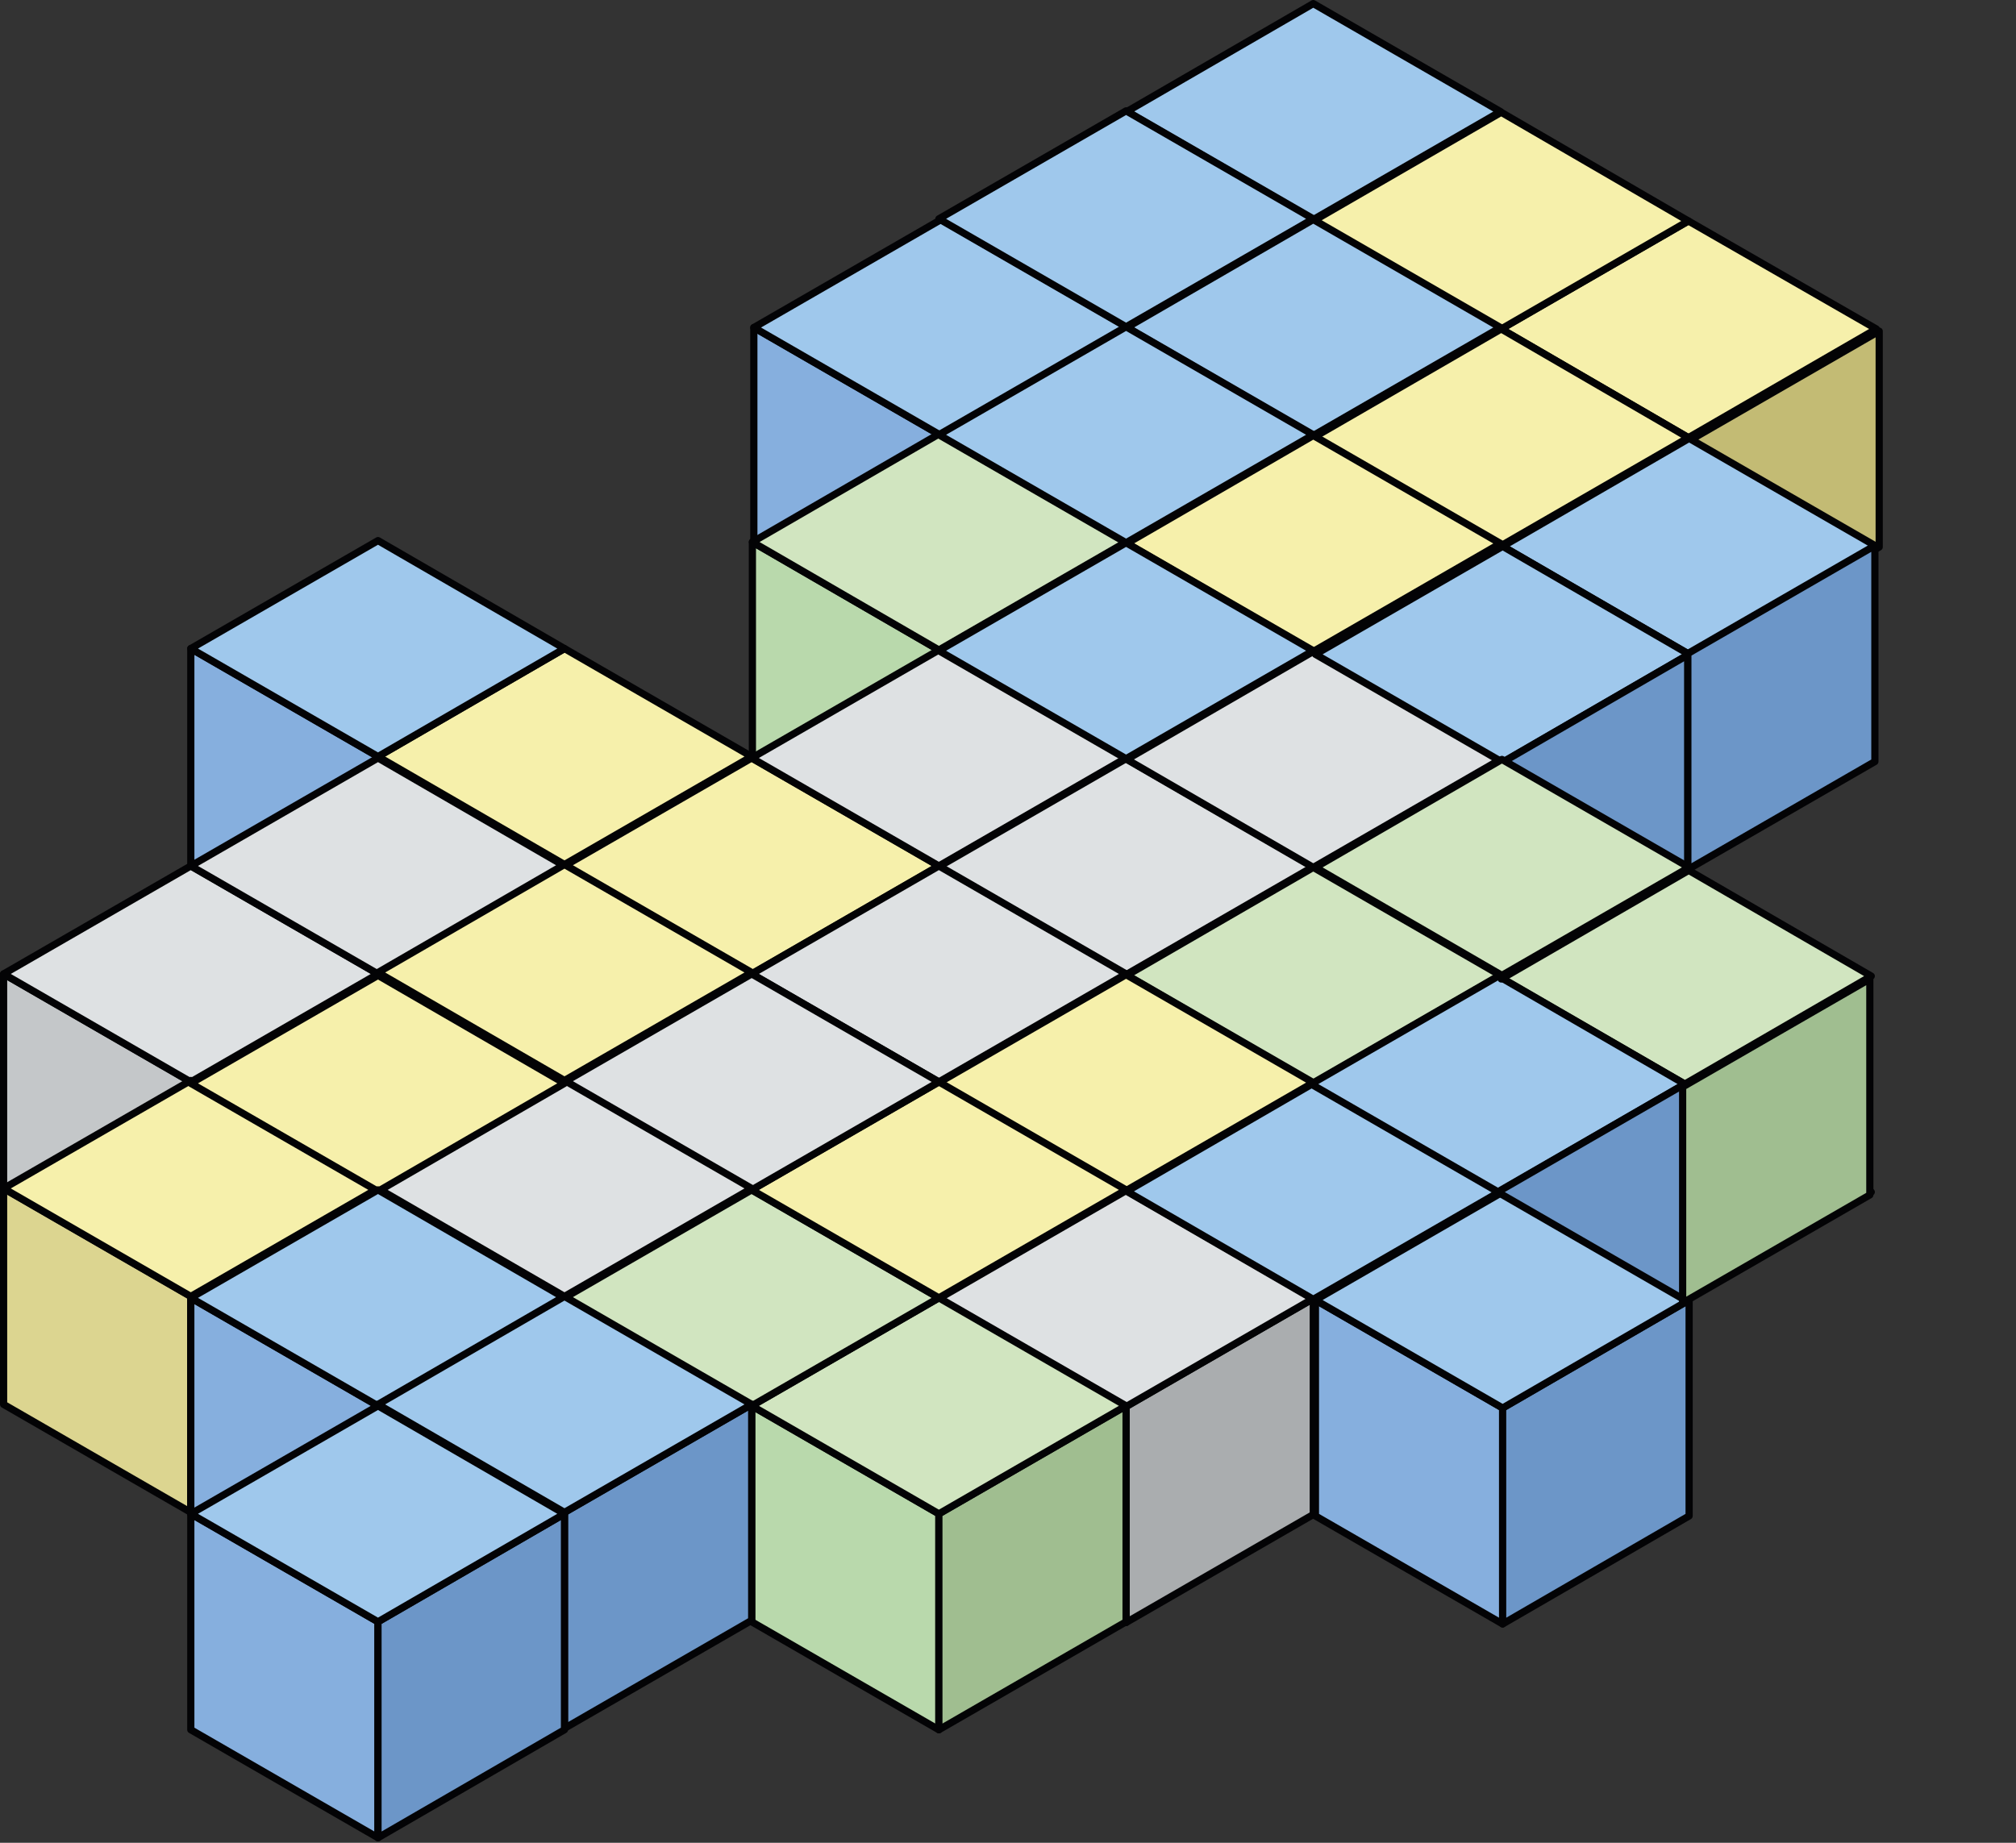 <?xml version="1.0" encoding="utf-8"?>
<!-- Generator: Adobe Illustrator 25.4.1, SVG Export Plug-In . SVG Version: 6.00 Build 0)  -->
<svg version="1.1" id="Lag_1" xmlns="http://www.w3.org/2000/svg" xmlns:xlink="http://www.w3.org/1999/xlink" x="0px" y="0px"
	 viewBox="0 0 280 256" style="enable-background:new 0 0 280 256;" xml:space="preserve">
<rect x="0" y="0" width="280" height="256" fill="#333333" stroke="none"/>
<style type="text/css">
	.st0{fill:#86AFDE;stroke:#030305;stroke-linecap:round;stroke-linejoin:round;}
	.st1{fill:#C3BB74;stroke:#030305;stroke-linecap:round;stroke-linejoin:round;}
	.st2{fill:#FDEAEE;stroke:#030305;stroke-linecap:round;stroke-linejoin:round;}
	.st3{fill:#9FC8EC;stroke:#030305;stroke-linecap:round;stroke-linejoin:round;}
	.st4{fill:#B9D9AC;stroke:#030305;stroke-linecap:round;stroke-linejoin:round;}
	.st5{fill:#D1E5C0;stroke:#030305;stroke-linecap:round;stroke-linejoin:round;}
	.st6{fill:#FEF7FB;stroke:#030305;stroke-linecap:round;stroke-linejoin:round;}
	.st7{fill:#AAADAF;stroke:#030305;stroke-linecap:round;stroke-linejoin:round;}
	.st8{fill:#DEE1E3;stroke:#030305;stroke-linecap:round;stroke-linejoin:round;}
	.st9{fill:#A0BE90;stroke:#030305;stroke-linecap:round;stroke-linejoin:round;}
	.st10{fill:#C4C7C9;stroke:#030305;stroke-linecap:round;stroke-linejoin:round;}
	.st11{fill:#6C96C8;stroke:#030305;stroke-linecap:round;stroke-linejoin:round;}
	.st12{fill:#DCD590;stroke:#030305;stroke-linecap:round;stroke-linejoin:round;}
	.st13{fill:#FCF7EE;stroke:#030305;stroke-linecap:round;stroke-linejoin:round;}
	.st14{fill:#F6F0AB;stroke:#030305;stroke-linecap:round;stroke-linejoin:round;}
	.st15{fill:#E7F5FD;stroke:#030305;stroke-linecap:round;stroke-linejoin:round;}
	.st16{fill:#F3FAFF;stroke:#030305;stroke-linecap:round;stroke-linejoin:round;}
</style>
<polygon class="st0" points="52.5,105.1 52.5,135.1 26.5,120.1 26.5,90.1 "/>
<polygon class="st1" points="261,76 235,91 235,61 261,46 "/>
<polygon class="st0" points="130.7,60.5 130.7,90.5 104.7,75.5 104.7,45.5 "/>
<polygon class="st2" points="156.7,75.5 130.7,90.5 130.7,60.5 156.7,45.5 "/>
<polygon class="st3" points="130.7,60.5 104.7,45.5 130.7,30.5 156.7,45.5 "/>
<polygon class="st4" points="130.4,90.3 130.4,120.3 104.5,105.3 104.5,75.3 "/>
<polygon class="st2" points="156.4,105.3 130.4,120.3 130.4,90.3 156.4,75.3 "/>
<polygon class="st5" points="130.4,90.3 104.5,75.3 130.4,60.3 156.4,75.3 "/>
<polygon class="st6" points="156.4,195.4 156.4,225.4 130.4,210.4 130.4,180.4 "/>
<polygon class="st7" points="182.4,210.4 156.4,225.4 156.4,195.4 182.4,180.4 "/>
<polygon class="st8" points="156.4,195.4 130.4,180.4 156.4,165.4 182.4,180.4 "/>
<polygon class="st4" points="130.4,210.3 130.4,240.3 104.4,225.3 104.4,195.3 "/>
<polygon class="st9" points="156.4,225.3 130.4,240.3 130.4,210.3 156.4,195.3 "/>
<polygon class="st5" points="130.4,210.3 104.4,195.3 130.4,180.3 156.4,195.3 "/>
<polygon class="st10" points="26.5,150.3 26.5,180.3 0.5,165.3 0.5,135.3 "/>
<polygon class="st2" points="52.5,165.3 26.5,180.3 26.5,150.3 52.5,135.3 "/>
<polygon class="st8" points="26.5,150.3 0.5,135.3 26.5,120.3 52.5,135.3 "/>
<polygon class="st0" points="208.7,195.6 208.7,225.6 182.7,210.6 182.7,180.6 "/>
<polygon class="st11" points="234.6,210.6 208.7,225.6 208.7,195.6 234.6,180.6 "/>
<polygon class="st3" points="208.7,195.6 182.7,180.6 208.7,165.6 234.6,180.6 "/>
<polygon class="st12" points="26.5,180.1 26.5,210.1 0.5,195.1 0.5,165.1 "/>
<polygon class="st13" points="52.5,195.1 26.5,210.1 26.5,180.1 52.5,165.1 "/>
<polygon class="st14" points="26.5,180.1 0.5,165.1 26.5,150.1 52.5,165.1 "/>
<polygon class="st8" points="52.5,135.3 26.5,120.3 52.5,105.3 78.4,120.3 "/>
<polygon class="st5" points="104.4,195.3 78.4,180.3 104.4,165.3 130.4,180.3 "/>
<polygon class="st5" points="234,150.6 208,135.6 234,120.6 259.9,135.6 "/>
<polygon class="st5" points="182.4,150.5 156.5,135.5 182.4,120.5 208.4,135.5 "/>
<polygon class="st3" points="182.4,30.5 156.5,15.5 182.4,0.5 208.4,15.5 "/>
<polygon class="st3" points="156.4,45.4 130.4,30.4 156.4,15.4 182.4,30.4 "/>
<polygon class="st14" points="234.5,60.8 208.5,45.7 234.5,30.7 260.6,45.7 "/>
<polygon class="st14" points="208.5,75.8 182.4,60.8 208.5,45.7 234.5,60.8 "/>
<polygon class="st14" points="182.4,90.5 156.5,75.5 182.4,60.5 208.4,75.5 "/>
<polygon class="st14" points="208.5,45.7 182.4,30.7 208.5,15.6 234.5,30.7 "/>
<polygon class="st14" points="104.4,135.3 78.4,120.3 104.4,105.3 130.4,120.3 "/>
<polygon class="st14" points="78.4,120.1 52.5,105.1 78.4,90.1 104.4,105.1 "/>
<polygon class="st14" points="156.4,165.4 130.4,150.4 156.4,135.4 182.4,150.4 "/>
<polygon class="st14" points="130.4,180.3 104.4,165.3 130.4,150.3 156.4,165.3 "/>
<polygon class="st14" points="78.4,150.1 52.5,135.1 78.4,120.1 104.4,135.1 "/>
<polygon class="st8" points="130.4,120.3 104.4,105.3 130.4,90.3 156.4,105.3 "/>
<polygon class="st8" points="156.4,135.4 130.4,120.4 156.4,105.4 182.4,120.4 "/>
<polygon class="st8" points="130.4,150.3 104.4,135.3 130.4,120.3 156.4,135.3 "/>
<polygon class="st8" points="104.4,165.3 78.4,150.3 104.4,135.3 130.4,150.3 "/>
<polygon class="st8" points="78.4,180.1 52.5,165.1 78.4,150.1 104.4,165.1 "/>
<polygon class="st14" points="52.5,165.5 26.5,150.5 52.5,135.5 78.4,150.5 "/>
<polygon class="st3" points="182.4,60.5 156.5,45.5 182.4,30.5 208.4,45.5 "/>
<polygon class="st3" points="156.4,105.4 130.4,90.4 156.4,75.4 182.4,90.4 "/>
<polygon class="st8" points="182.4,120.5 156.5,105.5 182.4,90.5 208.4,105.5 "/>
<polygon class="st3" points="156.4,75.4 130.4,60.4 156.4,45.4 182.4,60.4 "/>
<polygon class="st3" points="234.6,90.9 208.7,75.9 234.6,60.9 260.6,75.9 "/>
<polygon class="st3" points="208.7,105.9 182.7,90.9 208.7,75.9 234.6,90.9 "/>
<polygon class="st3" points="182.4,180.5 156.5,165.5 182.4,150.5 208.4,165.5 "/>
<polygon class="st3" points="208.1,165.6 182.1,150.6 208.1,135.6 234,150.6 "/>
<polygon class="st11" points="234,180.6 208,165.6 234,150.6 259.9,165.6 "/>
<polygon class="st0" points="52.5,195.3 52.5,225.3 26.5,210.3 26.5,180.3 "/>
<polygon class="st15" points="78.4,210.3 52.5,225.3 52.5,195.3 78.4,180.3 "/>
<polygon class="st3" points="52.5,195.3 26.5,180.3 52.5,165.3 78.4,180.3 "/>
<polygon class="st16" points="78.4,210.1 78.4,240.1 52.5,225.1 52.5,195.1 "/>
<polygon class="st11" points="104.4,225.1 78.4,240.1 78.4,210.1 104.4,195.1 "/>
<polygon class="st3" points="78.4,210.1 52.5,195.1 78.4,180.1 104.4,195.1 "/>
<polygon class="st0" points="52.5,225.3 52.5,255.3 26.5,240.3 26.5,210.3 "/>
<polygon class="st11" points="78.4,240.3 52.5,255.3 52.5,225.3 78.4,210.3 "/>
<polygon class="st3" points="52.5,225.3 26.5,210.3 52.5,195.3 78.4,210.3 "/>
<polygon class="st11" points="260.4,105.8 234.4,120.8 234.4,90.8 260.4,75.8 "/>
<polygon class="st11" points="234.4,121 208.5,136 208.5,106 234.4,91 "/>
<polygon class="st9" points="259.7,166 233.7,181 233.7,151 259.7,136 "/>
<polygon class="st3" points="52.5,105.1 26.5,90.1 52.5,75.1 78.4,90.1 "/>
<polygon class="st5" points="208.6,135.5 182.7,120.5 208.6,105.5 234.6,120.5 "/>
</svg>
